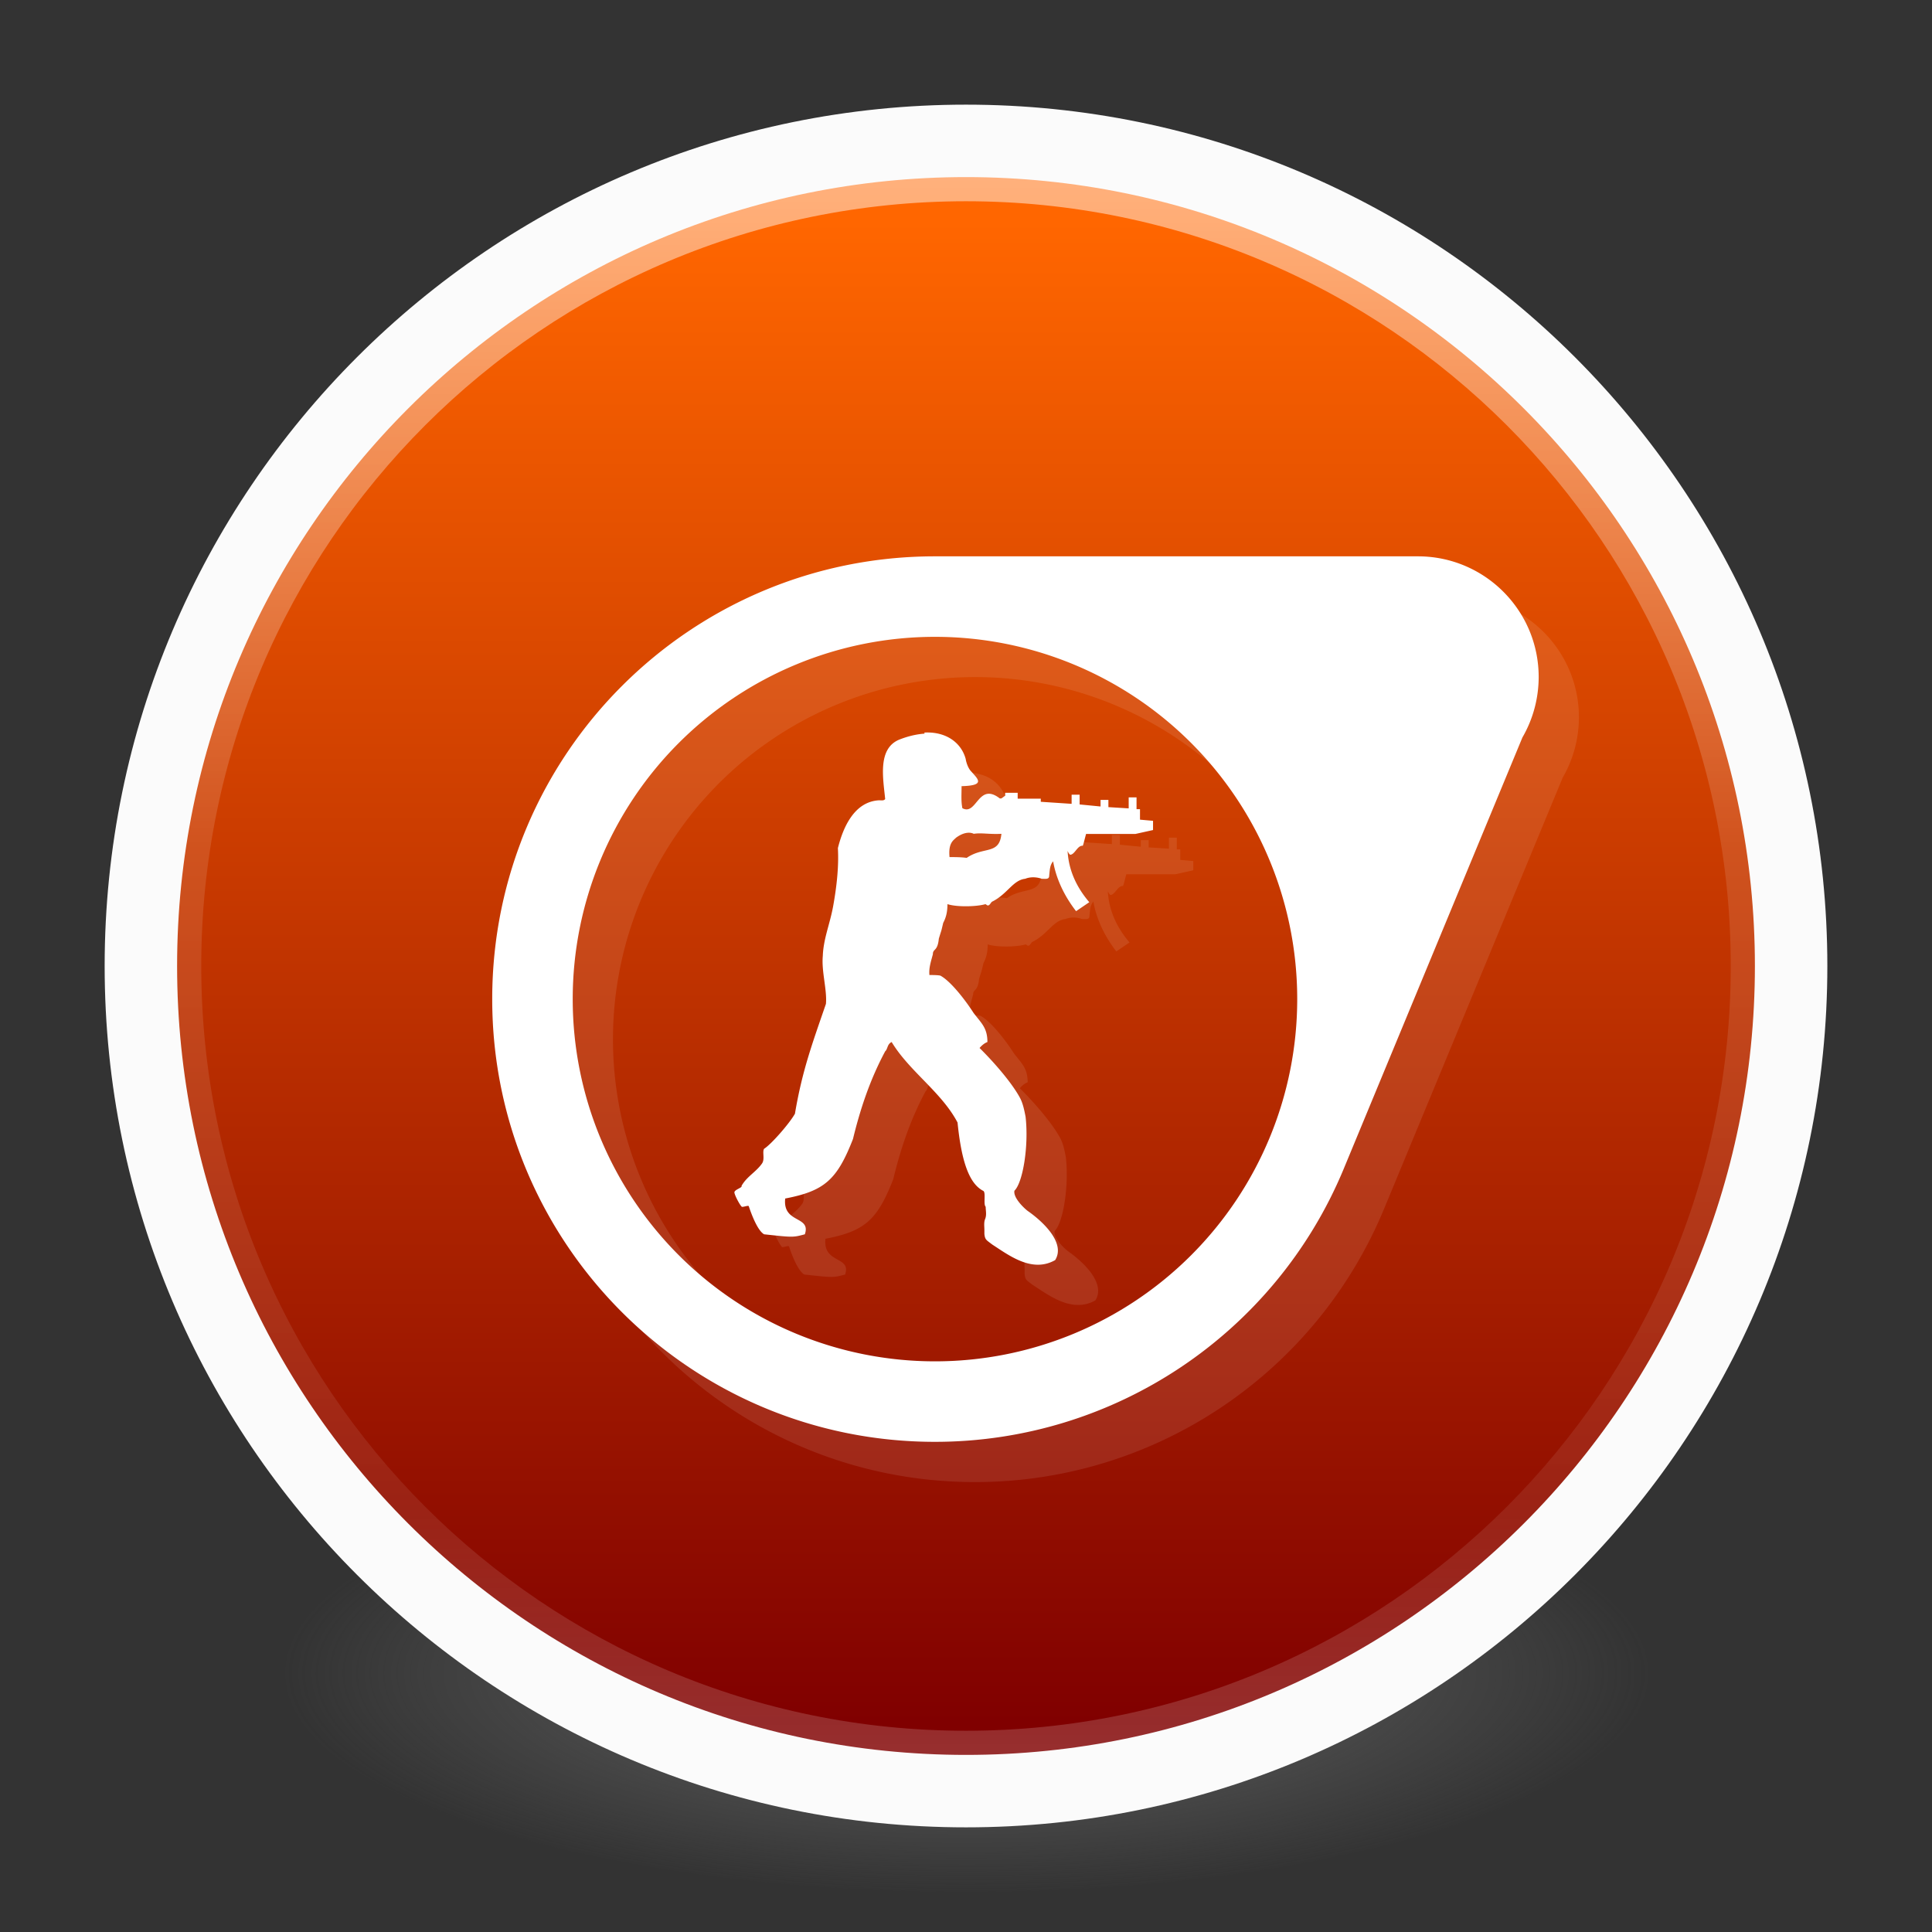 <?xml version="1.0" encoding="UTF-8" standalone="no"?>
<!-- Created with Inkscape (http://www.inkscape.org/) -->

<svg
   xmlns:dc="http://purl.org/dc/elements/1.1/"
   xmlns:cc="http://creativecommons.org/ns#"
   xmlns:rdf="http://www.w3.org/1999/02/22-rdf-syntax-ns#"
   xmlns:svg="http://www.w3.org/2000/svg"
   xmlns="http://www.w3.org/2000/svg"
   xmlns:xlink="http://www.w3.org/1999/xlink"
   xmlns:sodipodi="http://sodipodi.sourceforge.net/DTD/sodipodi-0.dtd"
   xmlns:inkscape="http://www.inkscape.org/namespaces/inkscape"
   id="svg4061"
   height="48"
   width="48"
   version="1.1"
   inkscape:version="0.92.2 (unknown)"
   sodipodi:docname="steam_icon_80.svg">
  <rect width="100%" height="100%" fill="#333333" stroke="none"/>
  <sodipodi:namedview
     pagecolor="#ffffff"
     bordercolor="#666666"
     borderopacity="1"
     objecttolerance="10"
     gridtolerance="10"
     guidetolerance="10"
     inkscape:pageopacity="0"
     inkscape:pageshadow="2"
     inkscape:window-width="1378"
     inkscape:window-height="894"
     id="namedview40"
     showgrid="false"
     inkscape:zoom="9.8333333"
     inkscape:cx="22.36324"
     inkscape:cy="12.861992"
     inkscape:window-x="1015"
     inkscape:window-y="218"
     inkscape:window-maximized="0"
     inkscape:current-layer="g4206"
     inkscape:lockguides="true" />
  <defs
     id="defs4063">
    <linearGradient
       inkscape:collect="always"
       id="linearGradient3972">
      <stop
         style="stop-color:#ff6600;stop-opacity:1"
         offset="0"
         id="stop3968" />
      <stop
         style="stop-color:#800000;stop-opacity:1"
         offset="1"
         id="stop3970" />
    </linearGradient>
    <linearGradient
       inkscape:collect="always"
       id="linearGradient3361">
      <stop
         style="stop-color:#0068e0;stop-opacity:1;"
         offset="0"
         id="stop3363" />
      <stop
         style="stop-color:#00acf4;stop-opacity:1"
         offset="1"
         id="stop3365" />
    </linearGradient>
    <linearGradient
       id="linearGradient3026"
       y2="40.496"
       gradientUnits="userSpaceOnUse"
       x2="71.204"
       gradientTransform="matrix(1.617,0,0,1.617,-92.707,-21.06)"
       y1="15.369"
       x1="71.204"
       xlink:href="#linearGradient3361">
      <stop
         id="stop4808-4"
         stop-color="#fff"
         offset="0" />
      <stop
         id="stop4810-0"
         stop-color="#fff"
         stop-opacity=".235"
         offset=".424" />
      <stop
         id="stop4812-8"
         stop-color="#fff"
         stop-opacity=".157"
         offset=".821" />
      <stop
         id="stop4814-0"
         stop-color="#fff"
         stop-opacity=".392"
         offset="1" />
    </linearGradient>
    <radialGradient
       id="radialGradient3029"
       fx="4.459"
       fy="8.509"
       gradientUnits="userSpaceOnUse"
       cy="8.626"
       cx="15.026"
       gradientTransform="matrix(-3.4973e-8 1.885 -1.776 -5.4723e-8 39.14 -7.993)"
       r="20">
      <stop
         id="stop4170"
         stop-color="#c24251"
         offset="0" />
      <stop
         id="stop4172"
         stop-color="#c24251"
         offset=".262" />
      <stop
         id="stop4174"
         stop-color="#a63643"
         offset=".661" />
      <stop
         id="stop4176"
         stop-color="#a63643"
         offset="1" />
    </radialGradient>
    <radialGradient
       id="radialGradient3032"
       gradientUnits="userSpaceOnUse"
       cy="3.99"
       cx="23.896"
       gradientTransform="matrix(0 2.889 -3.813 0 39.213 -65.95)"
       r="20.397">
      <stop
         id="stop3244-9-33-7-0-9"
         stop-color="#fff"
         offset="0" />
      <stop
         id="stop3246-3-5-0-8-5"
         stop-color="#ddd"
         offset=".262" />
      <stop
         id="stop3248-1-7-8-8-1"
         stop-color="#abacae"
         offset=".661" />
      <stop
         id="stop3250-9-3-0-5-1"
         stop-color="#89898b"
         offset="1" />
    </radialGradient>
    <radialGradient
       id="radialGradient3035"
       gradientUnits="userSpaceOnUse"
       cy="186.17"
       cx="99.157"
       gradientTransform="matrix(.271 0 0 .088 -2.855 25.187)"
       r="62.769">
      <stop
         id="stop3822-2-6-3"
         stop-color="#3d3d3d"
         offset="0" />
      <stop
         id="stop3864-8-7-7"
         stop-color="#686868"
         stop-opacity=".498"
         offset=".5" />
      <stop
         id="stop3824-1-2-5"
         stop-color="#686868"
         stop-opacity="0"
         offset="1" />
    </radialGradient>
    <linearGradient
       id="linearGradient4433"
       y2="25.611"
       gradientUnits="userSpaceOnUse"
       x2="23.078"
       gradientTransform="matrix(1 0 0 1.052 0 -.905)"
       y1="13.035"
       x1="22.759">
      <stop
         id="stop6305-1-0-2"
         stop-color="#fff"
         offset="0" />
      <stop
         id="stop6307-5-0-6"
         stop-color="#fff"
         stop-opacity="0"
         offset="1" />
    </linearGradient>
    <linearGradient
       id="linearGradient4829">
      <stop
         style="stop-color:#f4fbfc;stop-opacity:1;"
         offset="0"
         id="stop4831" />
      <stop
         style="stop-color:#d6d6d6;stop-opacity:1;"
         offset="1"
         id="stop4833" />
    </linearGradient>
    <radialGradient
       id="SVGID_4_"
       cx="224.504"
       cy="186.514"
       r="127.005"
       gradientUnits="userSpaceOnUse">
      <stop
         offset="0"
         style="stop-color:#FFFFFF"
         id="stop27" />
      <stop
         offset="0.398"
         style="stop-color:#FDFEFF"
         id="stop29" />
      <stop
         offset="0.613"
         style="stop-color:#F5FAFF"
         id="stop31" />
      <stop
         offset="0.784"
         style="stop-color:#E7F3FF"
         id="stop33" />
      <stop
         offset="0.931"
         style="stop-color:#D4EAFF"
         id="stop35" />
      <stop
         offset="1"
         style="stop-color:#C8E4FF"
         id="stop37" />
    </radialGradient>
    <radialGradient
       gradientUnits="userSpaceOnUse"
       r="26.77"
       cy="286.664"
       cx="324.693"
       id="SVGID_5_">
      <stop
         id="stop50"
         style="stop-color:#FFFFFF"
         offset="0" />
      <stop
         id="stop52"
         style="stop-color:#FDFEFF"
         offset="0.398" />
      <stop
         id="stop54"
         style="stop-color:#F5FAFF"
         offset="0.613" />
      <stop
         id="stop56"
         style="stop-color:#E7F3FF"
         offset="0.784" />
      <stop
         id="stop58"
         style="stop-color:#D4EAFF"
         offset="0.931" />
      <stop
         id="stop60"
         style="stop-color:#C8E4FF"
         offset="1" />
    </radialGradient>
    <radialGradient
       gradientUnits="userSpaceOnUse"
       r="46.445"
       cy="392.772"
       cx="325"
       id="SVGID_6_">
      <stop
         id="stop73"
         style="stop-color:#FFFFFF"
         offset="0" />
      <stop
         id="stop75"
         style="stop-color:#FDFEFF"
         offset="0.398" />
      <stop
         id="stop77"
         style="stop-color:#F5FAFF"
         offset="0.613" />
      <stop
         id="stop79"
         style="stop-color:#E7F3FF"
         offset="0.784" />
      <stop
         id="stop81"
         style="stop-color:#D4EAFF"
         offset="0.931" />
      <stop
         id="stop83"
         style="stop-color:#C8E4FF"
         offset="1" />
    </radialGradient>
    <filter
       style="color-interpolation-filters:sRGB;"
       inkscape:label="Drop Shadow"
       id="filter3913">
      <feFlood
         flood-opacity="0.498"
         flood-color="rgb(0,0,0)"
         result="flood"
         id="feFlood3903" />
      <feComposite
         in="flood"
         in2="SourceGraphic"
         operator="in"
         result="composite1"
         id="feComposite3905" />
      <feGaussianBlur
         in="composite1"
         stdDeviation="7.4"
         result="blur"
         id="feGaussianBlur3907" />
      <feOffset
         dx="15.3"
         dy="16.1"
         result="offset"
         id="feOffset3909" />
      <feComposite
         in="SourceGraphic"
         in2="offset"
         operator="over"
         result="composite2"
         id="feComposite3911" />
    </filter>
    <linearGradient
       inkscape:collect="always"
       xlink:href="#linearGradient3972"
       id="linearGradient3974"
       x1="23.797"
       y1="5.492"
       x2="23.797"
       y2="42.814"
       gradientUnits="userSpaceOnUse" />
  </defs>
  <g
     id="g4206">
    <path
       id="path3818-0-5"
       d="m 41,41.5 a 17,5.5 0 0 1 -34,0 17,5.5 0 1 1 34,0 z"
       inkscape:connector-curvature="0"
       style="fill:url(#radialGradient3035)" />
    <path
       id="path2555-7-2"
       style="color:#000000;fill:url(#radialGradient3032)"
       d="M 24,3.5 C 12.689,3.5 3.5,12.689 3.5,24 3.5,35.311 12.689,44.5 24,44.5 35.311,44.5 44.5,35.311 44.5,24 44.5,12.689 35.311,3.5 24,3.5 Z"
       inkscape:connector-curvature="0" />
    <path
       id="path2555-7-65"
       style="color:#000000;fill:url(#linearGradient3974);fill-opacity:1"
       d="M 24,3.5 C 12.689,3.5 3.5,12.689 3.5,24 3.5,35.311 12.689,44.5 24,44.5 35.311,44.5 44.5,35.311 44.5,24 44.5,12.689 35.311,3.5 24,3.5 Z"
       inkscape:connector-curvature="0" />
    <path
       id="path4176"
       style="color:#000000;opacity:0.5;fill:none;stroke:url(#linearGradient3026);stroke-linecap:round;stroke-linejoin:round"
       d="M 43.5,24 C 43.5,34.77 34.77,43.5 24,43.5 13.23,43.5 4.5,34.77 4.5,24 4.5,13.23 13.23,4.5 24,4.5 34.77,4.5 43.5,13.23 43.5,24 Z"
       inkscape:connector-curvature="0" />
    <path
       id="path2555-7-1-7"
       style="color:#000000;opacity:1;fill:none;fill-opacity:1;stroke:#fbfbfb;stroke-width:1.8;stroke-linecap:round;stroke-linejoin:round;stroke-miterlimit:4;stroke-dasharray:none;stroke-opacity:1"
       d="m 24,3.5 c -11.311,0 -20.5,9.189 -20.5,20.5 0,11.311 9.189,20.5 20.5,20.5 11.311,0 20.5,-9.189 20.5,-20.5 0,-11.311 -9.189,-20.5 -20.5,-20.5 z"
       inkscape:connector-curvature="0" />
    <g
       id="g4317"
       transform="matrix(1,0,0,1,-1.002,-0.005)"
       style="fill:none;stroke:#000000;stroke-linecap:round;stroke-linejoin:round" />
    <g
       transform="translate(1.229,0.822)"
       id="g31"
       style="fill:#ffffff;fill-opacity:1">
      <g
         id="g33"
         style="fill:#ffffff;fill-opacity:1">
        <!-- color: #f3ca66 -->
        <g
           id="g35"
           style="fill:#ffffff;fill-opacity:1">
          <path
             inkscape:connector-curvature="0"
             d="m 23,14 c -6.075,0 -11,4.925 -11,11 0,6.075 4.925,11 11,11 4.44,-10e-4 8.443,-2.671 10.15,-6.77 L 37.595,18.5 c 0.264,-0.455 0.403,-0.974 0.404,-1.5 0,-1.657 -1.343,-3 -3,-3 h -12 z m 0,2 a 9,9 0 0 1 9,9 9,9 0 0 1 -9,9 9,9 0 0 1 -9,-9 9,9 0 0 1 9,-9 z m -0.262,2.385 0.004,0.02 c -0.184,0.012 -0.39,0.057 -0.604,0.139 -0.574,0.211 -0.426,0.967 -0.375,1.486 -0.035,0.047 -0.102,0.031 -0.148,0.031 -0.621,0.031 -0.898,0.675 -1.027,1.188 0.027,0.473 -0.035,0.985 -0.117,1.439 -0.082,0.453 -0.242,0.809 -0.258,1.242 -0.035,0.387 0.109,0.838 0.078,1.189 -0.344,1 -0.59,1.662 -0.77,2.729 -0.133,0.238 -0.586,0.758 -0.766,0.871 -0.051,0.078 0.025,0.258 -0.053,0.367 -0.148,0.211 -0.379,0.324 -0.508,0.555 0.031,0.047 -0.195,0.094 -0.176,0.172 0.016,0.082 0.129,0.293 0.176,0.34 0.016,0.035 0.182,-0.047 0.182,0 0.066,0.195 0.215,0.598 0.379,0.691 0.719,0.078 0.719,0.078 1.012,0 0.16,-0.469 -0.555,-0.26 -0.488,-0.889 0.98,-0.188 1.289,-0.468 1.684,-1.479 0.18,-0.742 0.422,-1.473 0.801,-2.18 0.063,-0.051 0.047,-0.178 0.16,-0.229 0.438,0.727 1.238,1.242 1.637,2 0.098,0.98 0.293,1.516 0.633,1.695 0.082,0.027 0,0.336 0.066,0.398 0,0.102 0.031,0.207 -0.02,0.32 -0.027,0.082 -0.012,0.176 -0.012,0.258 v 0.098 c 0.016,0.145 0.047,0.148 0.195,0.262 0.422,0.273 0.991,0.711 1.563,0.387 0.262,-0.418 -0.289,-0.949 -0.684,-1.223 -0.129,-0.102 -0.359,-0.34 -0.328,-0.5 0.215,-0.211 0.359,-1.129 0.277,-1.84 -0.031,-0.16 -0.065,-0.324 -0.131,-0.453 -0.195,-0.371 -0.637,-0.883 -1.012,-1.254 0.047,-0.055 0.113,-0.117 0.195,-0.148 0,-0.352 -0.148,-0.465 -0.344,-0.723 -0.164,-0.258 -0.539,-0.766 -0.816,-0.922 0,0 -0.004,-0.02 -0.281,-0.02 -0.016,-0.176 0.035,-0.324 0.086,-0.516 0,-0.145 0.117,-0.063 0.148,-0.387 0.082,-0.273 0.043,-0.115 0.109,-0.393 0.066,-0.125 0.105,-0.258 0.105,-0.465 0.242,0.078 0.734,0.063 0.945,0 l 0.047,0.031 c 0.063,0.016 0.082,-0.082 0.129,-0.098 0.375,-0.191 0.508,-0.531 0.813,-0.563 0,0 0.168,-0.082 0.41,0 0.102,0 0.184,0.02 0.184,-0.078 0.016,-0.148 0.016,-0.262 0.098,-0.355 0.066,0.387 0.246,0.82 0.57,1.238 l 0.328,-0.223 c -0.316,-0.371 -0.512,-0.789 -0.539,-1.273 0.016,0.031 0.026,0.063 0.063,0.094 0.117,0 0.181,-0.238 0.314,-0.223 0.016,-0.031 0.051,-0.18 0.082,-0.293 h 1.223 L 28.418,20.8 v -0.229 l -0.324,-0.029 v -0.26 h -0.086 v -0.293 h -0.195 v 0.273 l -0.504,-0.031 v -0.18 h -0.195 v 0.164 l -0.52,-0.051 v -0.242 h -0.199 v 0.227 L 25.629,20.098 V 20.02 h -0.574 v -0.145 h -0.311 v 0.074 c -0.035,0.02 -0.066,0.051 -0.098,0.066 h -0.035 c -0.539,-0.418 -0.57,0.438 -0.93,0.242 -0.035,-0.176 -0.02,-0.336 -0.02,-0.547 0.621,-0.016 0.398,-0.182 0.219,-0.389 -0.066,-0.082 -0.105,-0.211 -0.117,-0.289 -0.109,-0.398 -0.48,-0.682 -1.027,-0.654 z m 1.104,2.482 c 0.078,0 0.121,0.027 0.121,0.027 0.195,-0.031 0.375,0.016 0.688,0 -0.051,0.531 -0.438,0.305 -0.863,0.598 -0.109,-0.016 -0.246,-0.02 -0.426,-0.02 -0.035,-0.355 0.102,-0.418 0.16,-0.48 0.133,-0.098 0.242,-0.125 0.32,-0.125 z"
             style="opacity:0.1;fill:#ffffff;fill-opacity:1;fill-rule:nonzero;stroke:none"
             id="path37" />
          <path
             inkscape:connector-curvature="0"
             d="m 22,13 c -6.075,0 -11,4.925 -11,11 0,6.075 4.925,11 11,11 4.44,-10e-4 8.443,-2.671 10.15,-6.77 L 36.595,17.5 c 0.264,-0.455 0.403,-0.974 0.404,-1.5 0,-1.657 -1.343,-3 -3,-3 h -12 z m 0,2 a 9,9 0 0 1 9,9 9,9 0 0 1 -9,9 9,9 0 0 1 -9,-9 9,9 0 0 1 9,-9 z m -0.262,2.385 0.004,0.02 c -0.184,0.012 -0.39,0.057 -0.604,0.139 -0.574,0.211 -0.426,0.967 -0.375,1.486 -0.035,0.047 -0.102,0.031 -0.148,0.031 -0.621,0.031 -0.898,0.675 -1.027,1.188 0.027,0.473 -0.035,0.985 -0.117,1.439 -0.082,0.453 -0.242,0.809 -0.258,1.242 -0.035,0.387 0.109,0.838 0.078,1.189 -0.344,1 -0.59,1.662 -0.77,2.729 -0.133,0.238 -0.586,0.758 -0.766,0.871 -0.051,0.078 0.025,0.258 -0.053,0.367 -0.148,0.211 -0.379,0.324 -0.508,0.555 0.031,0.047 -0.195,0.094 -0.176,0.172 0.016,0.082 0.129,0.293 0.176,0.34 0.016,0.035 0.182,-0.047 0.182,0 0.066,0.195 0.215,0.598 0.379,0.691 0.719,0.078 0.719,0.078 1.012,0 0.16,-0.469 -0.555,-0.26 -0.488,-0.889 0.98,-0.188 1.289,-0.468 1.684,-1.479 0.18,-0.742 0.422,-1.473 0.801,-2.18 0.063,-0.051 0.047,-0.178 0.16,-0.229 0.438,0.727 1.238,1.242 1.637,2 0.098,0.98 0.293,1.516 0.633,1.695 0.082,0.027 0,0.336 0.066,0.398 0,0.102 0.031,0.207 -0.02,0.32 -0.027,0.082 -0.012,0.176 -0.012,0.258 v 0.098 c 0.016,0.145 0.047,0.148 0.195,0.262 0.422,0.273 0.991,0.711 1.563,0.387 0.262,-0.418 -0.289,-0.949 -0.684,-1.223 -0.129,-0.102 -0.359,-0.34 -0.328,-0.5 0.215,-0.211 0.359,-1.129 0.277,-1.84 -0.031,-0.16 -0.065,-0.324 -0.131,-0.453 -0.195,-0.371 -0.637,-0.883 -1.012,-1.254 0.047,-0.055 0.113,-0.117 0.195,-0.148 0,-0.352 -0.148,-0.465 -0.344,-0.723 -0.164,-0.258 -0.539,-0.766 -0.816,-0.922 0,0 -0.004,-0.02 -0.281,-0.02 -0.016,-0.176 0.035,-0.324 0.086,-0.516 0,-0.145 0.117,-0.063 0.148,-0.387 0.082,-0.273 0.043,-0.115 0.109,-0.393 0.066,-0.125 0.105,-0.258 0.105,-0.465 0.242,0.078 0.734,0.063 0.945,0 l 0.047,0.031 c 0.063,0.016 0.082,-0.082 0.129,-0.098 0.375,-0.191 0.508,-0.531 0.813,-0.563 0,0 0.168,-0.082 0.41,0 0.102,0 0.184,0.02 0.184,-0.078 0.016,-0.148 0.016,-0.262 0.098,-0.355 0.066,0.387 0.246,0.82 0.57,1.238 l 0.328,-0.223 c -0.316,-0.371 -0.512,-0.789 -0.539,-1.273 0.016,0.031 0.026,0.063 0.063,0.094 0.117,0 0.181,-0.238 0.314,-0.223 0.016,-0.031 0.051,-0.18 0.082,-0.293 h 1.223 L 27.418,19.8 v -0.229 l -0.324,-0.029 v -0.26 h -0.086 v -0.293 h -0.195 v 0.273 l -0.504,-0.031 v -0.18 h -0.195 v 0.164 l -0.52,-0.051 v -0.242 h -0.199 v 0.227 L 24.629,19.098 V 19.02 h -0.574 v -0.145 h -0.311 v 0.074 c -0.035,0.02 -0.066,0.051 -0.098,0.066 h -0.035 c -0.539,-0.418 -0.57,0.438 -0.93,0.242 -0.035,-0.176 -0.02,-0.336 -0.02,-0.547 0.621,-0.016 0.398,-0.182 0.219,-0.389 -0.066,-0.082 -0.105,-0.211 -0.117,-0.289 -0.109,-0.398 -0.48,-0.682 -1.027,-0.654 z m 1.104,2.482 c 0.078,0 0.121,0.027 0.121,0.027 0.195,-0.031 0.375,0.016 0.688,0 -0.051,0.531 -0.438,0.305 -0.863,0.598 -0.109,-0.016 -0.246,-0.02 -0.426,-0.02 -0.035,-0.355 0.102,-0.418 0.16,-0.48 0.133,-0.098 0.242,-0.125 0.32,-0.125 z"
             style="fill:#ffffff;fill-opacity:1;fill-rule:nonzero;stroke:none"
             id="path39" />
        </g>
      </g>
    </g>
  </g>
</svg>
